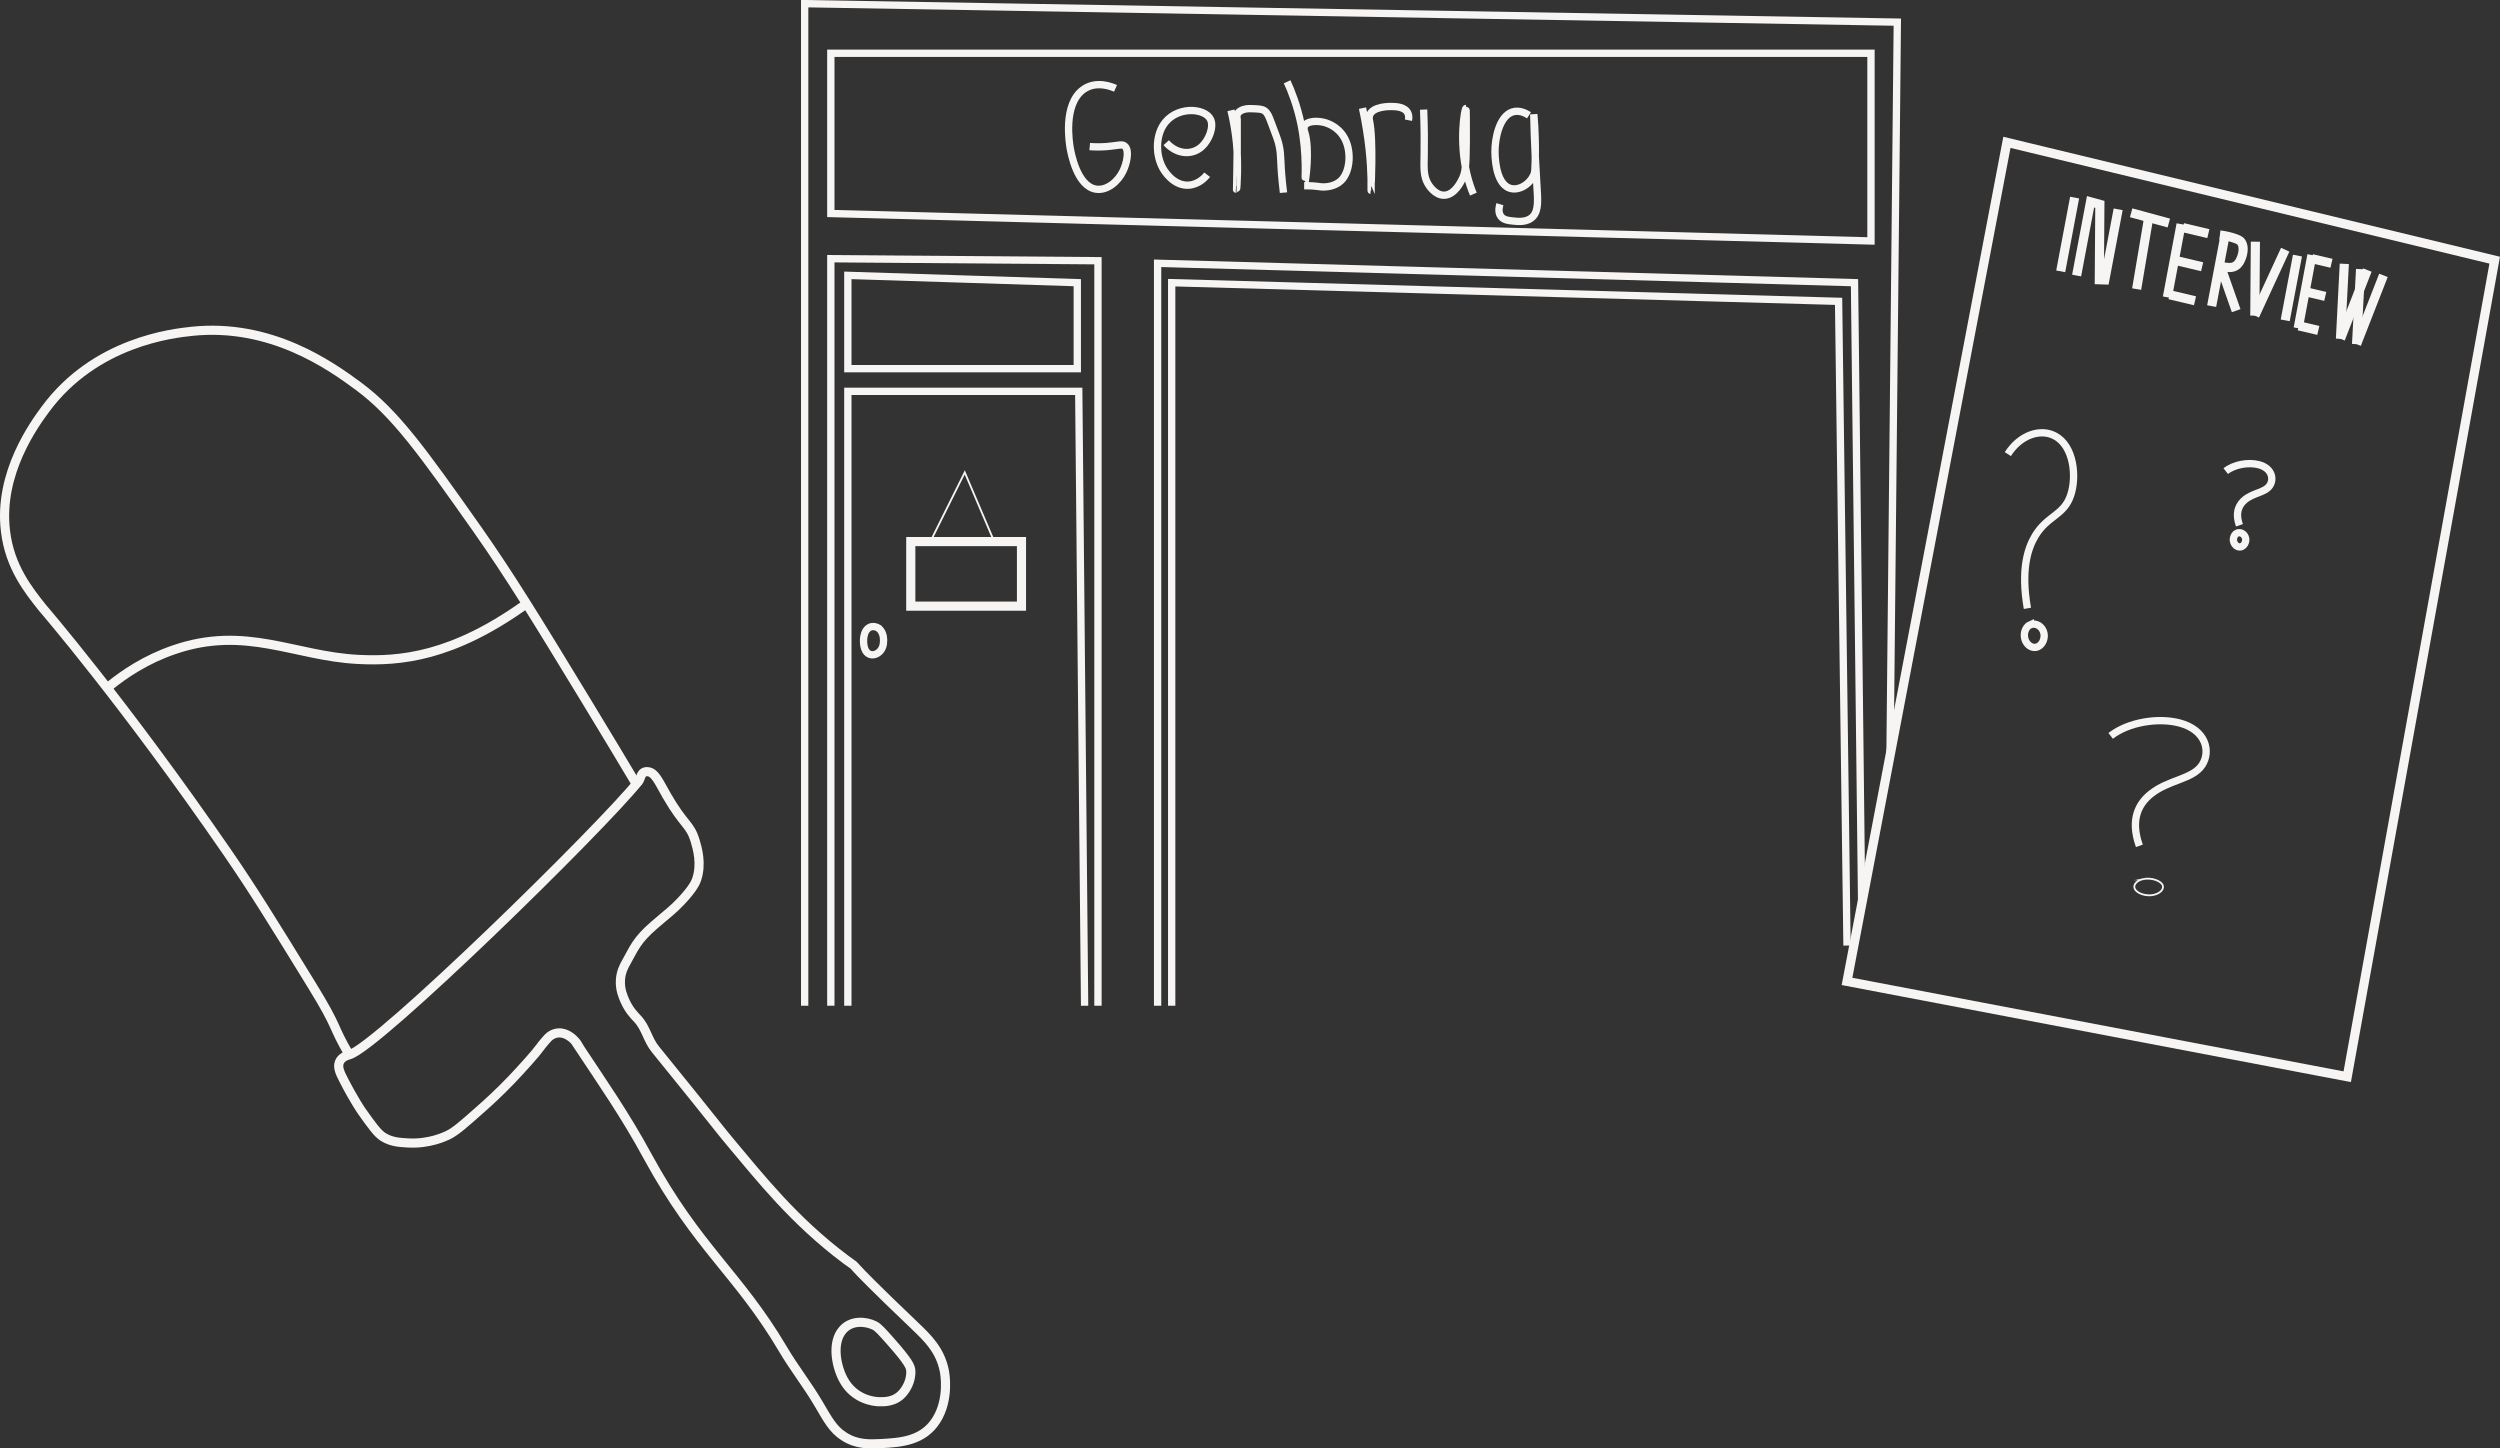<?xml version="1.0" encoding="UTF-8"?>
<svg id="Layer_2" data-name="Layer 2" xmlns="http://www.w3.org/2000/svg" viewBox="0 0 136.64 79.16">
  <rect x="0" y="0" width="136.64" height="79.16" fill="#333333" stroke="none"/>
  <defs>
    <style>
      .cls-1 {
        stroke-width: .4px;
      }

      .cls-1, .cls-2, .cls-3 {
        fill: none;
        stroke: #f7f5f3;
        stroke-miterlimit: 10;
      }

      .cls-2 {
        stroke-width: .1px;
      }

      .cls-3 {
        stroke-width: .5px;
      }
    </style>
  </defs>
  <g id="Layer_1-2" data-name="Layer 1">
    <g>
      <path class="cls-1" d="m109.74,24.82c.67-1.05,1.78-1.42,2.58-.99,1.03.55,1.19,2.22.86,3.22-.37,1.13-1.26,1.11-1.94,2.23-.43.71-.79,1.89-.43,3.97"/>
      <path class="cls-1" d="m115.36,40.22c.97-.75,2.58-1.01,3.75-.71,1.49.39,1.72,1.58,1.25,2.3-.53.8-1.82.79-2.81,1.59-.62.5-1.15,1.35-.62,2.83"/>
      <path class="cls-1" d="m121.65,25.75c.47-.37,1.25-.5,1.81-.35.72.19.83.78.6,1.13-.26.4-.88.39-1.36.78-.3.25-.56.67-.3,1.4"/>
      <path class="cls-1" d="m110.97,34.14c-.23.1-.36.4-.32.68.04.34.33.62.64.56.3-.07.48-.42.43-.74-.06-.39-.45-.63-.75-.49Z"/>
      <path class="cls-2" d="m117.13,48.05c-.33.07-.52.29-.47.48.06.24.48.44.93.4.43-.05.69-.3.62-.53-.09-.27-.65-.45-1.09-.35Z"/>
      <path class="cls-1" d="m122.27,29.14c-.14.06-.22.25-.2.41.03.2.2.38.4.34.18-.04.3-.26.27-.45-.04-.24-.28-.39-.47-.3Z"/>
      <polygon class="cls-3" points="100.95 53.64 109.69 7.78 136.35 14.22 128.29 58.85 100.95 53.64"/>
      <g>
        <path class="cls-3" d="m113.39,10.8l-.76,4.03"/>
        <polyline class="cls-3" points="113.5 15.06 114.26 11.03 114.77 11.17 114.74 15.29 115.04 15.3 115.77 11.44"/>
        <line class="cls-3" x1="117.46" y1="11.77" x2="116.78" y2="15.8"/>
        <line class="cls-3" x1="116.48" y1="11.63" x2="118.54" y2="12.19"/>
        <line class="cls-3" x1="119.21" y1="12.25" x2="118.46" y2="16.25"/>
        <line class="cls-3" x1="126.36" y1="13.94" x2="125.61" y2="17.94"/>
        <line class="cls-3" x1="120.7" y1="12.77" x2="119.31" y2="12.44"/>
        <line class="cls-3" x1="127.43" y1="14.39" x2="126.36" y2="14.14"/>
        <line class="cls-3" x1="120.36" y1="14.58" x2="118.97" y2="14.25"/>
        <line class="cls-3" x1="127.09" y1="16.2" x2="126.02" y2="15.95"/>
        <line class="cls-3" x1="119.97" y1="16.44" x2="118.58" y2="16.11"/>
        <line class="cls-3" x1="126.71" y1="18.06" x2="125.64" y2="17.81"/>
        <line class="cls-3" x1="120.88" y1="16.73" x2="121.63" y2="12.77"/>
        <path class="cls-3" d="m121.33,12.84c.16.02.39.06.67.14.28.09.43.14.51.27.17.27.07.68-.03.9-.04.1-.13.3-.32.4-.2.11-.44.07-.74.02-.02,0-.03,0-.04,0"/>
        <line class="cls-3" x1="121.43" y1="14.73" x2="122.22" y2="16.98"/>
        <line class="cls-3" x1="123.24" y1="17.25" x2="123.27" y2="13.21"/>
        <line class="cls-3" x1="127.92" y1="18.52" x2="128.13" y2="14.42"/>
        <line class="cls-3" x1="128.8" y1="18.81" x2="129.02" y2="14.71"/>
        <line class="cls-3" x1="123.24" y1="17.25" x2="124.9" y2="13.65"/>
        <line class="cls-3" x1="127.92" y1="18.52" x2="129.39" y2="14.76"/>
        <line class="cls-3" x1="128.8" y1="18.81" x2="130.27" y2="15.05"/>
        <line class="cls-3" x1="124.9" y1="17.51" x2="125.57" y2="13.97"/>
      </g>
      <polyline class="cls-1" points="43.98 54.97 43.98 .2 103.7 1.21 103.3 41.29"/>
      <polygon class="cls-1" points="45.41 2.91 45.41 11.67 102.26 13.17 102.26 2.91 45.41 2.91"/>
      <g>
        <path class="cls-1" d="m60.97,4.83c-.16-.07-1.04-.46-1.77.07-1.11.81-.75,2.94-.71,3.18.05.29.38,2.11,1.42,2.26.6.09,1.2-.42,1.47-.99.2-.41.35-1.09.12-1.34-.15-.17-.37-.05-1,0-.39.03-.72.02-.94,0"/>
        <path class="cls-1" d="m63.74,7.8c.59.65,1.42.7,1.95.21.39-.36.67-1.08.47-1.49-.31-.64-1.93-.75-2.6.35-.4.66-.39,1.63,0,2.33.05.09.56.98,1.42.92.54-.04.9-.44,1-.57"/>
        <path class="cls-1" d="m67.28,6.03c.05.21.11.47.16.77,0,0,.09.49.14,1,.11,1.08.03,2.55,0,2.55-.01,0,.06-1.33.04-3.84,0-.03-.04-.13,0-.24.03-.1.1-.16.18-.21.2-.12.42-.13.61-.12.38.01.58.02.71.12.15.11.22.26.36.64.25.66.38.99.43,1.24.13.6.05.77.18,2.05.02.23.05.42.06.54"/>
        <path class="cls-1" d="m70.35,4.47c.24.52.54,1.29.75,2.27.36,1.75.21,3.2.23,3.2.02,0,.28-1.79-.02-2.72-.02-.05-.06-.19-.02-.31.12-.32.76-.33,1.19-.19.14.05.81.27,1.11,1.06.27.71.16,1.65-.29,2.09-.34.33-.86.37-1.11.34-.09-.01-.39-.06-.81-.06-.04,0-.08,0-.1,0"/>
        <path class="cls-1" d="m74.47,5.91c.36,1.69.45,2.98.47,3.84,0,.17,0,.66,0,.66-.02,0,.14-2.75-.09-3.81,0-.04-.04-.16,0-.28.15-.52,1.12-.5,1.19-.5.25,0,.78.02.92.39.05.13.04.26.02.36"/>
        <path class="cls-1" d="m77.81,5.99c.04,1.03.04,1.86.03,2.41-.01.76-.05,1.21.21,1.65.04.07.38.63.88.62.58-.01.93-.76,1-.91.16-.33.2-.64.21-2.05,0-1.19,0-1.78-.02-1.78-.06,0-.39,1.75.06,3.61.11.45.24.82.35,1.07"/>
        <path class="cls-1" d="m83.57,6.3c-.19-.12-.54-.3-.91-.18-.72.24-.95,1.46-.95,2.14,0,.15-.01,1.73.79,2.02.52.19,1.17-.24,1.36-.8.03-.1.04-.3.05-.71.02-.94-.02-1.62-.03-1.87-.03-.48-.05-.65-.05-.65,0,0,.02,1.5.17,3.87.05.8.1,1.37-.21,1.71-.31.34-.83.28-1.1.25-.27-.03-.58-.06-.71-.34-.1-.22-.03-.48,0-.58"/>
      </g>
      <polyline class="cls-1" points="45.41 54.97 45.41 14.14 60.01 14.25 60.01 54.97"/>
      <polyline class="cls-1" points="63.27 54.97 63.27 14.39 101.36 15.45 101.75 49.41"/>
      <polyline class="cls-1" points="46.34 54.97 46.34 21.39 58.96 21.39 59.28 54.97"/>
      <polygon class="cls-1" points="46.34 15.05 46.34 20.15 58.88 20.15 58.88 15.45 46.34 15.05"/>
      <polyline class="cls-1" points="64.04 54.97 64.04 15.45 100.49 16.47 100.95 51.68"/>
      <path class="cls-1" d="m47.98,34.31s-.26-.15-.49,0c-.25.16-.28.51-.29.61,0,.05-.05.64.29.82.21.12.47.01.62-.16.22-.25.18-.6.18-.66,0-.08-.04-.45-.31-.61Z"/>
      <polyline class="cls-2" points="50.85 29.6 52.73 25.82 54.34 29.6"/>
      <rect class="cls-3" x="49.78" y="29.6" width="6.05" height="3.53"/>
      <path class="cls-3" d="m48.69,73.33c-.47-.53-.7-.79-.89-.88-.48-.24-1.28-.31-1.75.25-.6.7-.34,1.98.04,2.69.6,1.13,1.72,1.21,1.9,1.22.29.01.94.05,1.39-.52.09-.11.44-.58.4-1.18-.02-.21-.09-.45-1.09-1.58Z"/>
      <g>
        <path class="cls-3" d="m31.56,57.1c1.36,2.05,2.64,3.89,3.83,6.09,2.75,5.05,4.95,6.4,7.41,10.56.6,1.02,1.33,1.94,1.93,2.96.52.88.79,1.41,1.4,1.8.71.46,1.41.42,2.04.39,1.05-.06,2.28-.13,3.01-1.29.72-1.15.46-2.57.43-2.7-.23-1.13-.91-1.78-1.61-2.45-4.6-4.39-2.66-2.79-3.76-3.61-2.86-2.13-4.76-4.57-6.23-6.31-.74-.88-.78-.99-4.18-5.18-.45-.55-.51-1.17-.99-1.68-.19-.2-.47-.49-.69-.99-.1-.23-.27-.62-.24-1.11.02-.42.17-.74.34-1.03.39-.68.52-1.14,1.51-1.99.75-.65.99-.8,1.48-1.32.66-.7.78-1.03.83-1.16.3-.86.04-1.73-.07-2.1-.29-.97-.59-.82-1.55-2.48-.46-.8-.64-1.27-1.03-1.32-.4-.05-.39.35-.5.5-2.06,2.59-14.27,14.53-15.83,14.97-.07.02-.44.11-.55.43-.09.26.04.56.24.94.55,1.08.98,1.7.98,1.7.58.82.87,1.22,1.18,1.42.46.28.86.3,1.38.33,1.15.06,2-.35,2.17-.43.41-.2.85-.59,1.73-1.37.41-.36,1-.89,1.73-1.65.58-.61,1.33-1.44,1.58-1.79.01-.02.1-.14.23-.29.16-.19.24-.28.37-.36.25-.15.48-.13.55-.12.22.03.38.13.48.2.25.17.39.39.42.44Z"/>
        <path class="cls-3" d="m19.08,57.64c-.97-1.66-.53-1.35-2.06-3.83-2.14-3.48-3.21-5.21-4.58-7.2-5.68-8.25-10.12-13.39-10.12-13.39-.77-.97-1.79-2.24-2.02-4.19-.39-3.18,1.6-5.87,2.17-6.65,2.73-3.71,6.99-4.16,8-4.27,4.33-.46,7.59,1.87,9.11,2.99,2.04,1.51,3.53,3.61,6.5,7.82,1.77,2.52,3.19,4.83,6.01,9.47,1.17,1.92,2.13,3.53,2.78,4.62"/>
        <path class="cls-3" d="m5.99,37.49c.78-.63,1.97-1.45,3.53-1.98,3.9-1.34,6.56.35,10.04.53,2.31.12,5.18-.14,9.21-3.04"/>
      </g>
    </g>
  </g>
</svg>